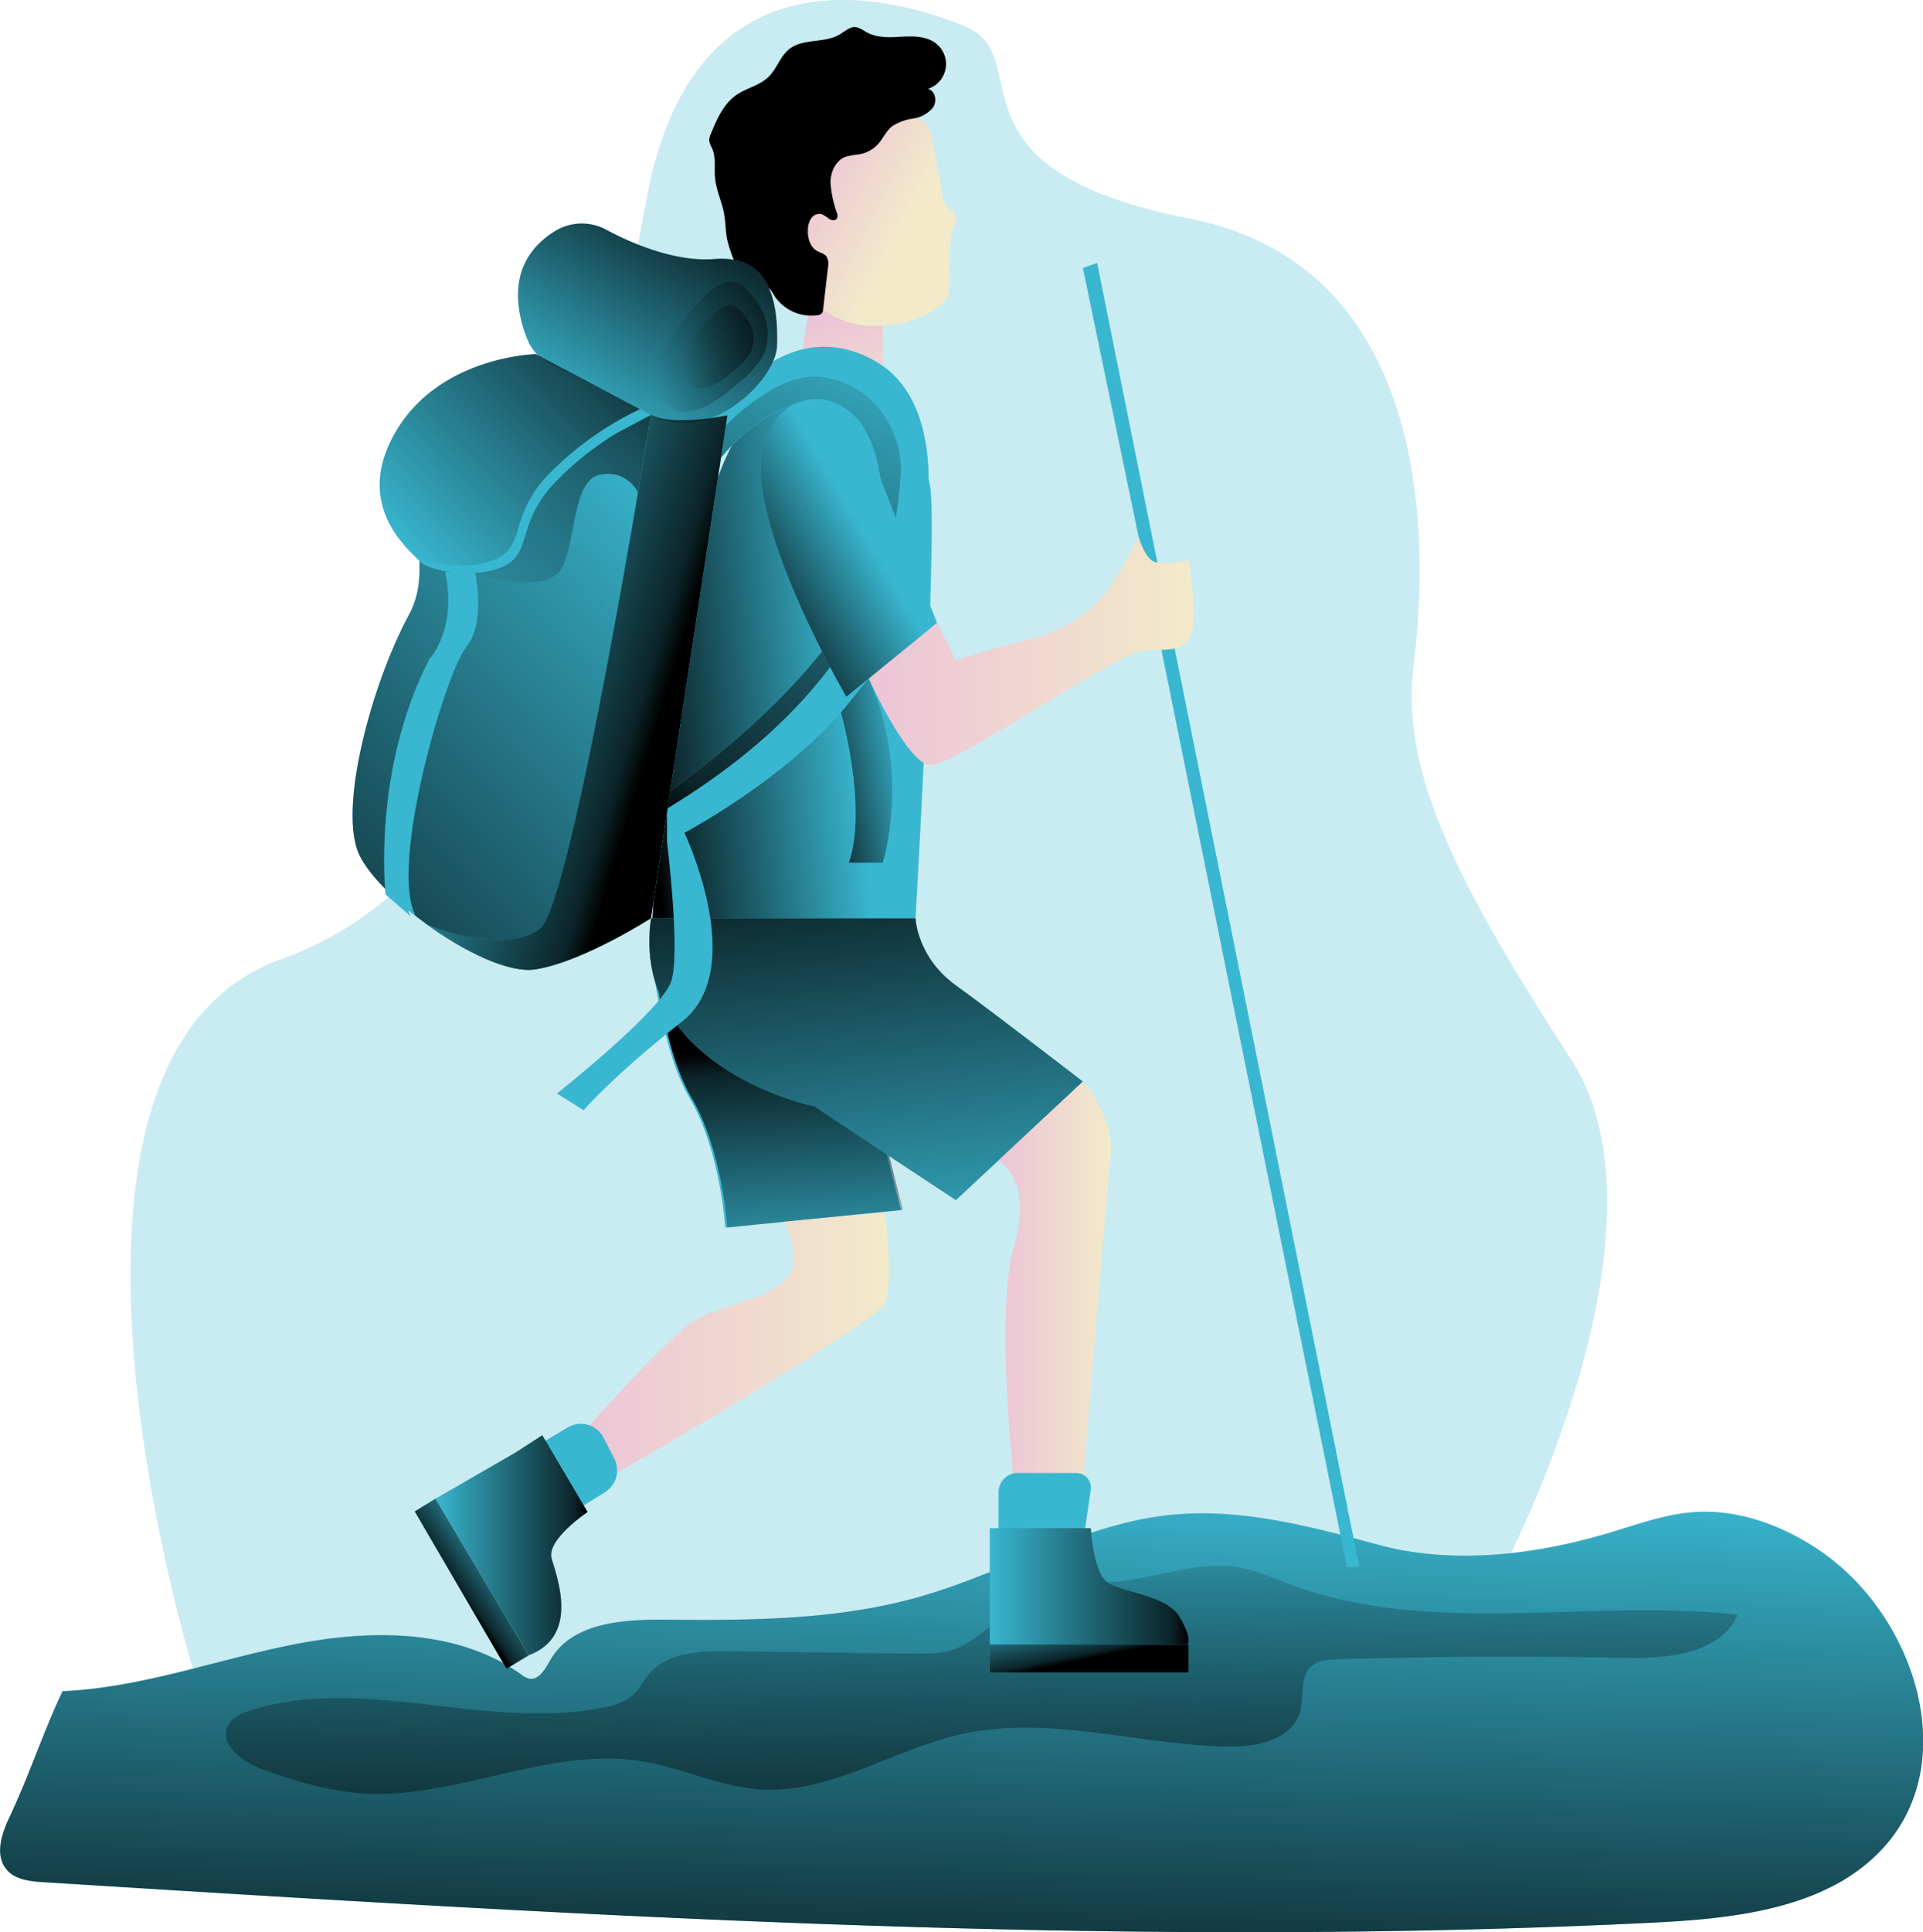<svg id="Layer_1" data-name="Layer 1" xmlns="http://www.w3.org/2000/svg" xmlns:xlink="http://www.w3.org/1999/xlink" viewBox="0 0 392.15 393.92"><defs><linearGradient id="linear-gradient" x1="225.31" y1="327.19" x2="221.93" y2="447.14" gradientUnits="userSpaceOnUse"><stop offset="0" stop-opacity="0"/><stop offset="0.91" stop-opacity="0.8"/><stop offset="1"/></linearGradient><linearGradient id="linear-gradient-2" x1="226.05" y1="323.47" x2="231.3" y2="476.64" xlink:href="#linear-gradient"/><linearGradient id="linear-gradient-3" x1="189.41" y1="292.53" x2="185.47" y2="241.01" xlink:href="#linear-gradient"/><linearGradient id="linear-gradient-4" x1="196.93" y1="91.59" x2="204.54" y2="118.06" gradientUnits="userSpaceOnUse"><stop offset="0" stop-color="#ecc4d7"/><stop offset="0.42" stop-color="#efd4d1"/><stop offset="1" stop-color="#f2eac9"/></linearGradient><linearGradient id="linear-gradient-5" x1="191.04" y1="63.99" x2="211.5" y2="74.5" xlink:href="#linear-gradient-4"/><linearGradient id="linear-gradient-6" x1="200.28" y1="161.31" x2="157.76" y2="165.53" xlink:href="#linear-gradient"/><linearGradient id="linear-gradient-7" x1="204.5" y1="160.11" x2="270.77" y2="160.11" xlink:href="#linear-gradient-4"/><linearGradient id="linear-gradient-8" x1="171.59" y1="131.41" x2="62.72" y2="232.77" xlink:href="#linear-gradient"/><linearGradient id="linear-gradient-9" x1="124.62" y1="145.87" x2="171.25" y2="99.75" xlink:href="#linear-gradient"/><linearGradient id="linear-gradient-10" x1="210.35" y1="93.02" x2="157.7" y2="192.69" xlink:href="#linear-gradient"/><linearGradient id="linear-gradient-11" x1="108" y1="138.18" x2="159.99" y2="86.75" xlink:href="#linear-gradient"/><linearGradient id="linear-gradient-12" x1="112.4" y1="155.72" x2="162.71" y2="171.12" xlink:href="#linear-gradient"/><linearGradient id="linear-gradient-13" x1="211.08" y1="291.83" x2="199.53" y2="198.35" xlink:href="#linear-gradient"/><linearGradient id="linear-gradient-14" x1="230.97" y1="288.72" x2="253.92" y2="288.72" xlink:href="#linear-gradient-4"/><linearGradient id="linear-gradient-15" x1="144.84" y1="302.06" x2="208.65" y2="302.06" xlink:href="#linear-gradient-4"/><linearGradient id="linear-gradient-16" x1="229.21" y1="350.74" x2="269.77" y2="350.74" xlink:href="#linear-gradient"/><linearGradient id="linear-gradient-17" x1="116.18" y1="342.35" x2="147.19" y2="342.35" xlink:href="#linear-gradient"/><linearGradient id="linear-gradient-18" x1="219.49" y1="325.34" x2="222.12" y2="338.1" xlink:href="#linear-gradient"/><linearGradient id="linear-gradient-19" x1="104.59" y1="316.93" x2="93.32" y2="324.81" xlink:href="#linear-gradient"/><linearGradient id="linear-gradient-20" x1="212.78" y1="183.14" x2="192.88" y2="186.89" xlink:href="#linear-gradient"/><linearGradient id="linear-gradient-21" x1="202.95" y1="134.68" x2="178.74" y2="148.76" xlink:href="#linear-gradient"/><linearGradient id="linear-gradient-22" x1="145.33" y1="114.09" x2="172.92" y2="69.89" xlink:href="#linear-gradient"/><linearGradient id="linear-gradient-23" x1="161.29" y1="97.99" x2="183.93" y2="97.99" xlink:href="#linear-gradient"/><linearGradient id="linear-gradient-24" x1="166.65" y1="97.99" x2="181.04" y2="97.99" xlink:href="#linear-gradient"/></defs><title>68. Hiking</title><path d="M334.2,346.53s36-68.55,13.52-103.26S312.81,185,315.62,163s5.29-81.16-45.85-91.16S239,38.94,224.4,32.8s-55-17.39-65,34.14-18.37,135.9-74.69,155.94-18,144.64-18,144.64S289.72,416.36,334.2,346.53Z" transform="translate(-27.37 -27.32)" fill="#39b7d0" opacity="0.27"/><path d="M40.12,372.1c16.05-.69,31.39-6.42,47.14-9.53s33.35-3.2,46.42,6.14a4.38,4.38,0,0,0,1.48.81c2.09.5,3.43-2,4.51-3.9,4.33-7.41,14.54-8.18,23.12-8.1,17.54.15,35.35.13,52.22-4.7,17.22-4.93,33.12-14.78,50.94-16.65,14.3-1.5,28.58,2.31,42.46,6.07,14.9,4.05,31.46,2.15,46.28-2.18,5.93-1.73,11.8-4,18-4.46,9-.68,18,2.63,25.49,7.64,19.05,12.7,28.88,41.44,14.54,59.28-11,13.66-30.59,15.89-48.09,16.76-109.43,5.42-219-1.41-328.4-8.24-2.71-.17-5.74-.48-7.5-2.56-2.52-3-1-7.45.71-11C33.35,389.18,36.17,380.44,40.12,372.1Z" transform="translate(-27.37 -27.32)" fill="#39b7d0"/><path d="M40.12,372.1c16.05-.69,31.39-6.42,47.14-9.53s33.35-3.2,46.42,6.14a4.38,4.38,0,0,0,1.48.81c2.09.5,3.43-2,4.51-3.9,4.33-7.41,14.54-8.18,23.12-8.1,17.54.15,35.35.13,52.22-4.7,17.22-4.93,33.12-14.78,50.94-16.65,14.3-1.5,28.58,2.31,42.46,6.07,14.9,4.05,31.46,2.15,46.28-2.18,5.93-1.73,11.8-4,18-4.46,9-.68,18,2.63,25.49,7.64,19.05,12.7,28.88,41.44,14.54,59.28-11,13.66-30.59,15.89-48.09,16.76-109.43,5.42-219-1.41-328.4-8.24-2.71-.17-5.74-.48-7.5-2.56-2.52-3-1-7.45.71-11C33.35,389.18,36.17,380.44,40.12,372.1Z" transform="translate(-27.37 -27.32)" fill="url(#linear-gradient)"/><path d="M280.63,347c3.4.66,6.59,2.11,9.83,3.33,28.72,10.73,60.82,2.84,91.3,6.17-3.58,8.05-14.42,9-23.22,8.8q-29.3-.6-58.59.31c-1.77.05-3.69.17-5.05,1.3-2.59,2.18-1.5,6.37-2.5,9.61-1.69,5.53-8.8,7-14.58,6.88-18.17-.33-36.46-6.45-54.21-2.57-13.94,3.05-26.74,12.14-41,11.29-8.37-.49-16.16-4.43-24.44-5.75-19.06-3.05-38,7.92-57.21,6.53-6.87-.49-13.53-2.55-20-4.85-4.09-1.45-9.06-5.11-7.06-9,.86-1.64,2.73-2.44,4.49-3,23.08-7.42,48.52,4.3,72.25-.67a12,12,0,0,0,5.79-2.49c1.31-1.21,2.08-2.87,3.22-4.23,3.76-4.49,10.44-4.78,16.29-4.7l37.28.49c3,0,6.12.07,9-1,3.07-1.14,5.54-3.42,8.17-5.37,7.15-5.29,15.17-7.62,23.91-8.24S271.89,345.25,280.63,347Z" transform="translate(-27.37 -27.32)" fill="url(#linear-gradient-2)"/><path d="M159.81,218s1.73,22.25,8.13,33.06,7.32,26.53,7.32,26.53L211.08,274l-8.5-33.47Z" transform="translate(-27.37 -27.32)" fill="#39b7d0"/><path d="M160.22,218s1.72,22.25,8.13,33.06,7.32,26.53,7.32,26.53L211.49,274,203,240.48Z" transform="translate(-27.37 -27.32)" fill="url(#linear-gradient-3)"/><path d="M192.64,88.18,190.39,103s6.33,7,17,0V93.75S197.61,82.55,192.64,88.18Z" transform="translate(-27.37 -27.32)" fill="url(#linear-gradient-4)"/><polygon points="232.22 109.6 220.83 54.63 223.73 53.6 277.21 319.47 274.67 319.47 232.22 109.6" fill="#39b7d0"/><path d="M217,53.61s1.5,6.8,2.73,14.42c.2,1.28,3.14,3.06,2.62,4.26-2.53,5.82-.52,13.81-1.92,15.89-3.15,4.69-18.87,9.86-27.77,0S182.58,52.69,198,50.54,215.85,52.23,217,53.61Z" transform="translate(-27.37 -27.32)" fill="url(#linear-gradient-5)"/><path d="M210.26,34.85c2.79-.15,5.88-.37,8.06,1.39a5.32,5.32,0,0,1-1.73,9.2c1.53.34,1.94,2.56,1,3.86a6.41,6.41,0,0,1-4,2.19,10.43,10.43,0,0,0-4.38,1.64c-1.12.92-1.71,2.33-2.66,3.43a6.8,6.8,0,0,1-3.84,2.21,18.2,18.2,0,0,0-2.86.5c-2,.73-3.09,3-3.12,5.2a22.56,22.56,0,0,0,1.32,6.29,1.39,1.39,0,0,1,0,1.08c-.3.51-1.07.44-1.57.13A8,8,0,0,0,195,71a2,2,0,0,0-2.17.79,4.15,4.15,0,0,0-.71,2.33c-.09,1.65.41,3.51,1.84,4.34.66.38,1.48.54,1.94,1.13a3,3,0,0,1,.32,2.23l-1,8.64a1.52,1.52,0,0,1-.15.6,1.42,1.42,0,0,1-1.08.54,9,9,0,0,1-8.8-4.13c-.41-.67-.8-1.45-1.54-1.72s-1.5.09-2.27,0c-1.53-.1-2.48-1.67-3.16-3a25.7,25.7,0,0,1-2.6-6.75c-.3-1.65-.27-3.35-.57-5-.45-2.53-1.64-4.9-1.87-7.46-.18-2,.24-4.2-.63-6.05A4.72,4.72,0,0,1,172,56a3.17,3.17,0,0,1,.34-1.4c1.22-3,2.57-6.1,5.2-7.92,2.05-1.42,4.7-1.91,6.49-3.63s2.41-4.24,4.3-5.73c2.92-2.3,7.49-1.07,10.56-3.16,2.32-1.58,2.78-1.79,5-.39C205.75,34.9,208.14,35,210.26,34.85Z" transform="translate(-27.37 -27.32)"/><path d="M179.5,113.82s7.45-10.6,10.89-10.8,13.46.9,17,0,7.79,14.52,9.59,23.11-3.18,93.11-3.18,93.11L160,222.88S163.72,132,179.5,113.82Z" transform="translate(-27.37 -27.32)" fill="#39b7d0"/><path d="M179.5,113.82s7.45-10.6,10.89-10.8,13.46.9,17,0,7.79,14.52,9.59,23.11-3.18,93.11-3.18,93.11L160,222.88S163.72,132,179.5,113.82Z" transform="translate(-27.37 -27.32)" fill="url(#linear-gradient-6)"/><path d="M204.5,165.66s7.82,17.21,12.48,17.64,38.42-23,43.37-23.34,7.32.37,9.47-2.36,0-16,0-16-5.92,1.2-7.56,0-2.67-4.72-2.67-4.72-1.13,1.93-2.66,4.72-5.76,12.56-19.3,16S222.3,162,222.3,162l-3.85-7.72Z" transform="translate(-27.37 -27.32)" fill="url(#linear-gradient-7)"/><path d="M140.55,74.44a10.42,10.42,0,0,1,10.39-.31c5.07,2.72,14,6.64,22.13,6,12.3-1,12.94,10.65,12.76,17.67s-14.09,20.63-25.71,14.12c-8-4.45-15.94-8.23-20.19-10.18a9.71,9.71,0,0,1-5-5.19C132.7,91,130.39,80.7,140.55,74.44Z" transform="translate(-27.37 -27.32)" fill="#39b7d0"/><path d="M175.7,112l-1.3,8.56v0l-14.28,93.94s-13.5,8.71-23.32,10.4c-5.54,1-14.89-3.62-22.81-9.44l0,0c-6.08-4.48-11.31-9.7-13.28-13.71-4.54-9.22,2.42-35,10.06-49.11s-8.8-32.46,7.67-43.85,21.53-7.06,21.53-7.06Z" transform="translate(-27.37 -27.32)" fill="#39b7d0"/><path d="M175.7,112l-1.3,8.56v0l-14.28,93.94s-13.5,8.71-23.32,10.4c-5.54,1-14.89-3.62-22.81-9.44l0,0c-6.08-4.48-11.31-9.7-13.28-13.71-4.54-9.22,2.42-35,10.06-49.11s-8.8-32.46,7.67-43.85,21.53-7.06,21.53-7.06Z" transform="translate(-27.37 -27.32)" fill="url(#linear-gradient-8)"/><path d="M124.27,144.12s15.1,5.23,17.91-1.49,2.11-17.41,7.6-18.54a6.93,6.93,0,0,1,7.71,3.66l2.63-15.84L125.85,130Z" transform="translate(-27.37 -27.32)" fill="url(#linear-gradient-9)"/><path d="M198.88,172.57C184.89,188.45,163.4,199,163.4,199v-10s45.48-30.23,44-59.12-21.11-23.56-33-9.22l-.54-5-.38-3.56s13.59-21.82,32.41-11.15S216.91,152.11,198.88,172.57Z" transform="translate(-27.37 -27.32)" fill="#39b7d0"/><path d="M211,124.7c-.81,8.42-1.63,39.63-47.6,67.47v-3.24s45.48-30.23,44-59.12-21.11-23.56-33-9.22l-.54-5c3.88-4.08,13-12.56,21.4-11.4C206.2,105.76,211.83,116.2,211,124.7Z" transform="translate(-27.37 -27.32)" fill="#39b7d0"/><path d="M211,124.7c-.81,8.42-1.63,39.63-47.6,67.47v-3.24s45.48-30.23,44-59.12-21.11-23.56-33-9.22l-.54-5c3.88-4.08,13-12.56,21.4-11.4C206.2,105.76,211.83,116.2,211,124.7Z" transform="translate(-27.37 -27.32)" fill="url(#linear-gradient-10)"/><path d="M160.12,111.91a64.2,64.2,0,0,0-19.33,13.51c-8.9,9.2-4.14,15.42-12.24,17.93-6.19,1.93-14.21.1-15.71-1.71-.44-.52-1.77-1.65-3.22-3.38-3.59-4.24-8-12-1.51-23,9-15.34,28.54-15.75,28.54-15.75l21.25,11.2Z" transform="translate(-27.37 -27.32)" fill="#39b7d0"/><path d="M157.9,110.74a65,65,0,0,0-18.52,13.13c-8.9,9.21-4.14,15.42-12.24,17.94-6.19,1.93-14.21.1-15.71-1.71-.29-.35-1-1-1.81-1.84-3.59-4.24-8-12-1.51-23,9-15.34,28.54-15.75,28.54-15.75Z" transform="translate(-27.37 -27.32)" fill="url(#linear-gradient-11)"/><path d="M175.7,112l-1.3,8.56v0l-14.28,93.94s-13.5,8.71-23.32,10.4c-5.54,1-14.89-3.62-22.81-9.44,1.89,1.44,16.82,6.26,23.47,1.2s22.66-104.8,22.66-104.8C164.65,114.3,175.7,112,175.7,112Z" transform="translate(-27.37 -27.32)" fill="#39b7d0"/><path d="M175.7,112l-1.3,8.56v0l-14.28,93.94s-13.5,8.71-23.32,10.4c-5.54,1-14.89-3.62-22.81-9.44,1.89,1.44,16.82,6.26,23.47,1.2s22.66-104.8,22.66-104.8C164.65,114.3,175.7,112,175.7,112Z" transform="translate(-27.37 -27.32)" fill="url(#linear-gradient-12)"/><path d="M124.27,144.12s2.25,10.24-1.84,15.15-15.83,44.44-10.27,54.85L107,209.67s-2.86-25.1,8.94-48c0,0,5.69-5.89,3.23-17.76Z" transform="translate(-27.37 -27.32)" fill="#39b7d0"/><path d="M123.23,144.12s2.26,10.24-1.84,15.15-15.82,44.44-10.26,54.85L106,209.67s-2.86-25.1,8.94-48c0,0,5.69-5.89,3.22-17.76Z" transform="translate(-27.37 -27.32)" fill="#39b7d0"/><path d="M160.12,214.55h53.95s.29,7.93,8.23,13.66,25.9,19.61,25.9,19.61L222.3,272s-29.5-19.46-28.86-19.16S155.85,245.35,160.12,214.55Z" transform="translate(-27.37 -27.32)" fill="#39b7d0"/><path d="M160.12,214.55h53.95s.29,7.93,8.23,13.66,25.9,19.61,25.9,19.61L222.3,272s-29.5-19.46-28.86-19.16S155.85,245.35,160.12,214.55Z" transform="translate(-27.37 -27.32)" fill="url(#linear-gradient-13)"/><path d="M248.2,247.82s6.43,7.09,5.66,15.06-5.66,66.74-5.66,66.74h-14s-4-34.82,0-48.32S231,263.89,231,263.89Z" transform="translate(-27.37 -27.32)" fill="url(#linear-gradient-14)"/><path d="M234.89,327.62H246.8a3,3,0,0,1,3,3.44L248.2,342,231,340.52v-9A3.92,3.92,0,0,1,234.89,327.62Z" transform="translate(-27.37 -27.32)" fill="#39b7d0"/><path d="M229.21,338.88h20.6s.47,8.18,2.93,10.64,12.27,2.66,15.13,7.36,1.64,5.72,1.64,5.72h-40.3Z" transform="translate(-27.37 -27.32)" fill="#39b7d0"/><rect x="201.84" y="335.28" width="40.56" height="5.69" fill="#39b7d0"/><path d="M207.83,274.51s1.84,14.46,0,18.45S160,323.64,160,323.64l-10.44,6-4.69-8.74s18.19-20.56,24-24.24,16.74-4.37,19.81-9.92c2-3.69-1.43-10.33-1.43-10.33Z" transform="translate(-27.37 -27.32)" fill="url(#linear-gradient-15)"/><path d="M138,321.39l5.14-3.06a5.22,5.22,0,0,1,7.32,2.1l2.19,4.27a5.24,5.24,0,0,1-1.88,6.81l-5,3.12Z" transform="translate(-27.37 -27.32)" fill="#39b7d0"/><path d="M132.54,323.42l5.42-3.5,9.23,15.65s-8.44,5.64-7.33,9.5,5.71,15.81-4.66,19.7l-19-31.92Z" transform="translate(-27.37 -27.32)" fill="#39b7d0"/><path d="M229.21,338.88h20.6s.47,8.18,2.93,10.64,12.27,2.66,15.13,7.36,1.64,5.72,1.64,5.72h-40.3Z" transform="translate(-27.37 -27.32)" fill="url(#linear-gradient-16)"/><path d="M132.54,323.42l5.42-3.5,9.23,15.65s-8.44,5.64-7.33,9.5,5.71,15.81-4.66,19.7l-19-31.92Z" transform="translate(-27.37 -27.32)" fill="url(#linear-gradient-17)"/><polygon points="88.81 305.53 84.58 308.14 103.29 340.2 107.83 337.46 88.81 305.53" fill="#39b7d0"/><rect x="201.84" y="335.28" width="40.56" height="5.69" fill="url(#linear-gradient-18)"/><polygon points="88.81 305.53 84.58 308.14 103.29 340.2 107.83 337.46 88.81 305.53" fill="url(#linear-gradient-19)"/><path d="M166.46,196s14,28.58,0,39.58-20.07,18.07-20.07,18.07l-5.45-3.4s21.52-17,23.36-23-.9-28.33-.9-28.33Z" transform="translate(-27.37 -27.32)" fill="#39b7d0"/><path d="M198.88,172.57s5.49,19.28,1.6,30.63h6.91s5.89-18.62-2.89-37.54Z" transform="translate(-27.37 -27.32)" fill="#39b7d0"/><path d="M198.88,172.57s5.49,19.28,1.6,30.63h6.91s5.89-18.62-2.89-37.54Z" transform="translate(-27.37 -27.32)" fill="url(#linear-gradient-20)"/><path d="M203.05,115a9.94,9.94,0,0,0-17.56-1.86,25.59,25.59,0,0,0-1.87,3.45c-6.31,13.8,16.34,52.77,16.34,52.77l18.49-15.06Z" transform="translate(-27.37 -27.32)" fill="#39b7d0"/><path d="M203.05,115a9.94,9.94,0,0,0-17.56-1.86,25.59,25.59,0,0,0-1.87,3.45c-6.31,13.8,16.34,52.77,16.34,52.77l18.49-15.06Z" transform="translate(-27.37 -27.32)" fill="url(#linear-gradient-21)"/><path d="M140.55,74.44a10.42,10.42,0,0,1,10.39-.31c5.07,2.72,14,6.64,22.13,6,12.3-1,12.94,10.65,12.76,17.67s-14.09,20.63-25.71,14.12c-8-4.45-15.94-8.23-20.19-10.18a9.71,9.71,0,0,1-5-5.19C132.7,91,130.39,80.7,140.55,74.44Z" transform="translate(-27.37 -27.32)" fill="url(#linear-gradient-22)"/><path d="M175.79,84.74A7.93,7.93,0,0,0,171.9,87,40.7,40.7,0,0,0,162.72,99a10.43,10.43,0,0,0-1.41,5.35,10.92,10.92,0,0,0,2.35,5.25,4.29,4.29,0,0,0,1.2,1.27,3.56,3.56,0,0,0,2,.38c4.39-.17,8.07-3.2,11.37-6.1a20,20,0,0,0,4.55-5,10.28,10.28,0,0,0-.2-9.78C181.33,88.08,178.82,84.29,175.79,84.74Z" transform="translate(-27.37 -27.32)" opacity="0.45" fill="url(#linear-gradient-23)"/><path d="M175.87,89.58A4.86,4.86,0,0,0,173.4,91a25.58,25.58,0,0,0-5.84,7.66,6.62,6.62,0,0,0-.89,3.39,6.92,6.92,0,0,0,1.49,3.34,2.68,2.68,0,0,0,.76.81,2.34,2.34,0,0,0,1.28.24c2.79-.11,5.13-2,7.22-3.88a12.43,12.43,0,0,0,2.89-3.21,6.54,6.54,0,0,0-.12-6.21C179.39,91.7,177.79,89.29,175.87,89.58Z" transform="translate(-27.37 -27.32)" opacity="0.45" fill="url(#linear-gradient-24)"/></svg>